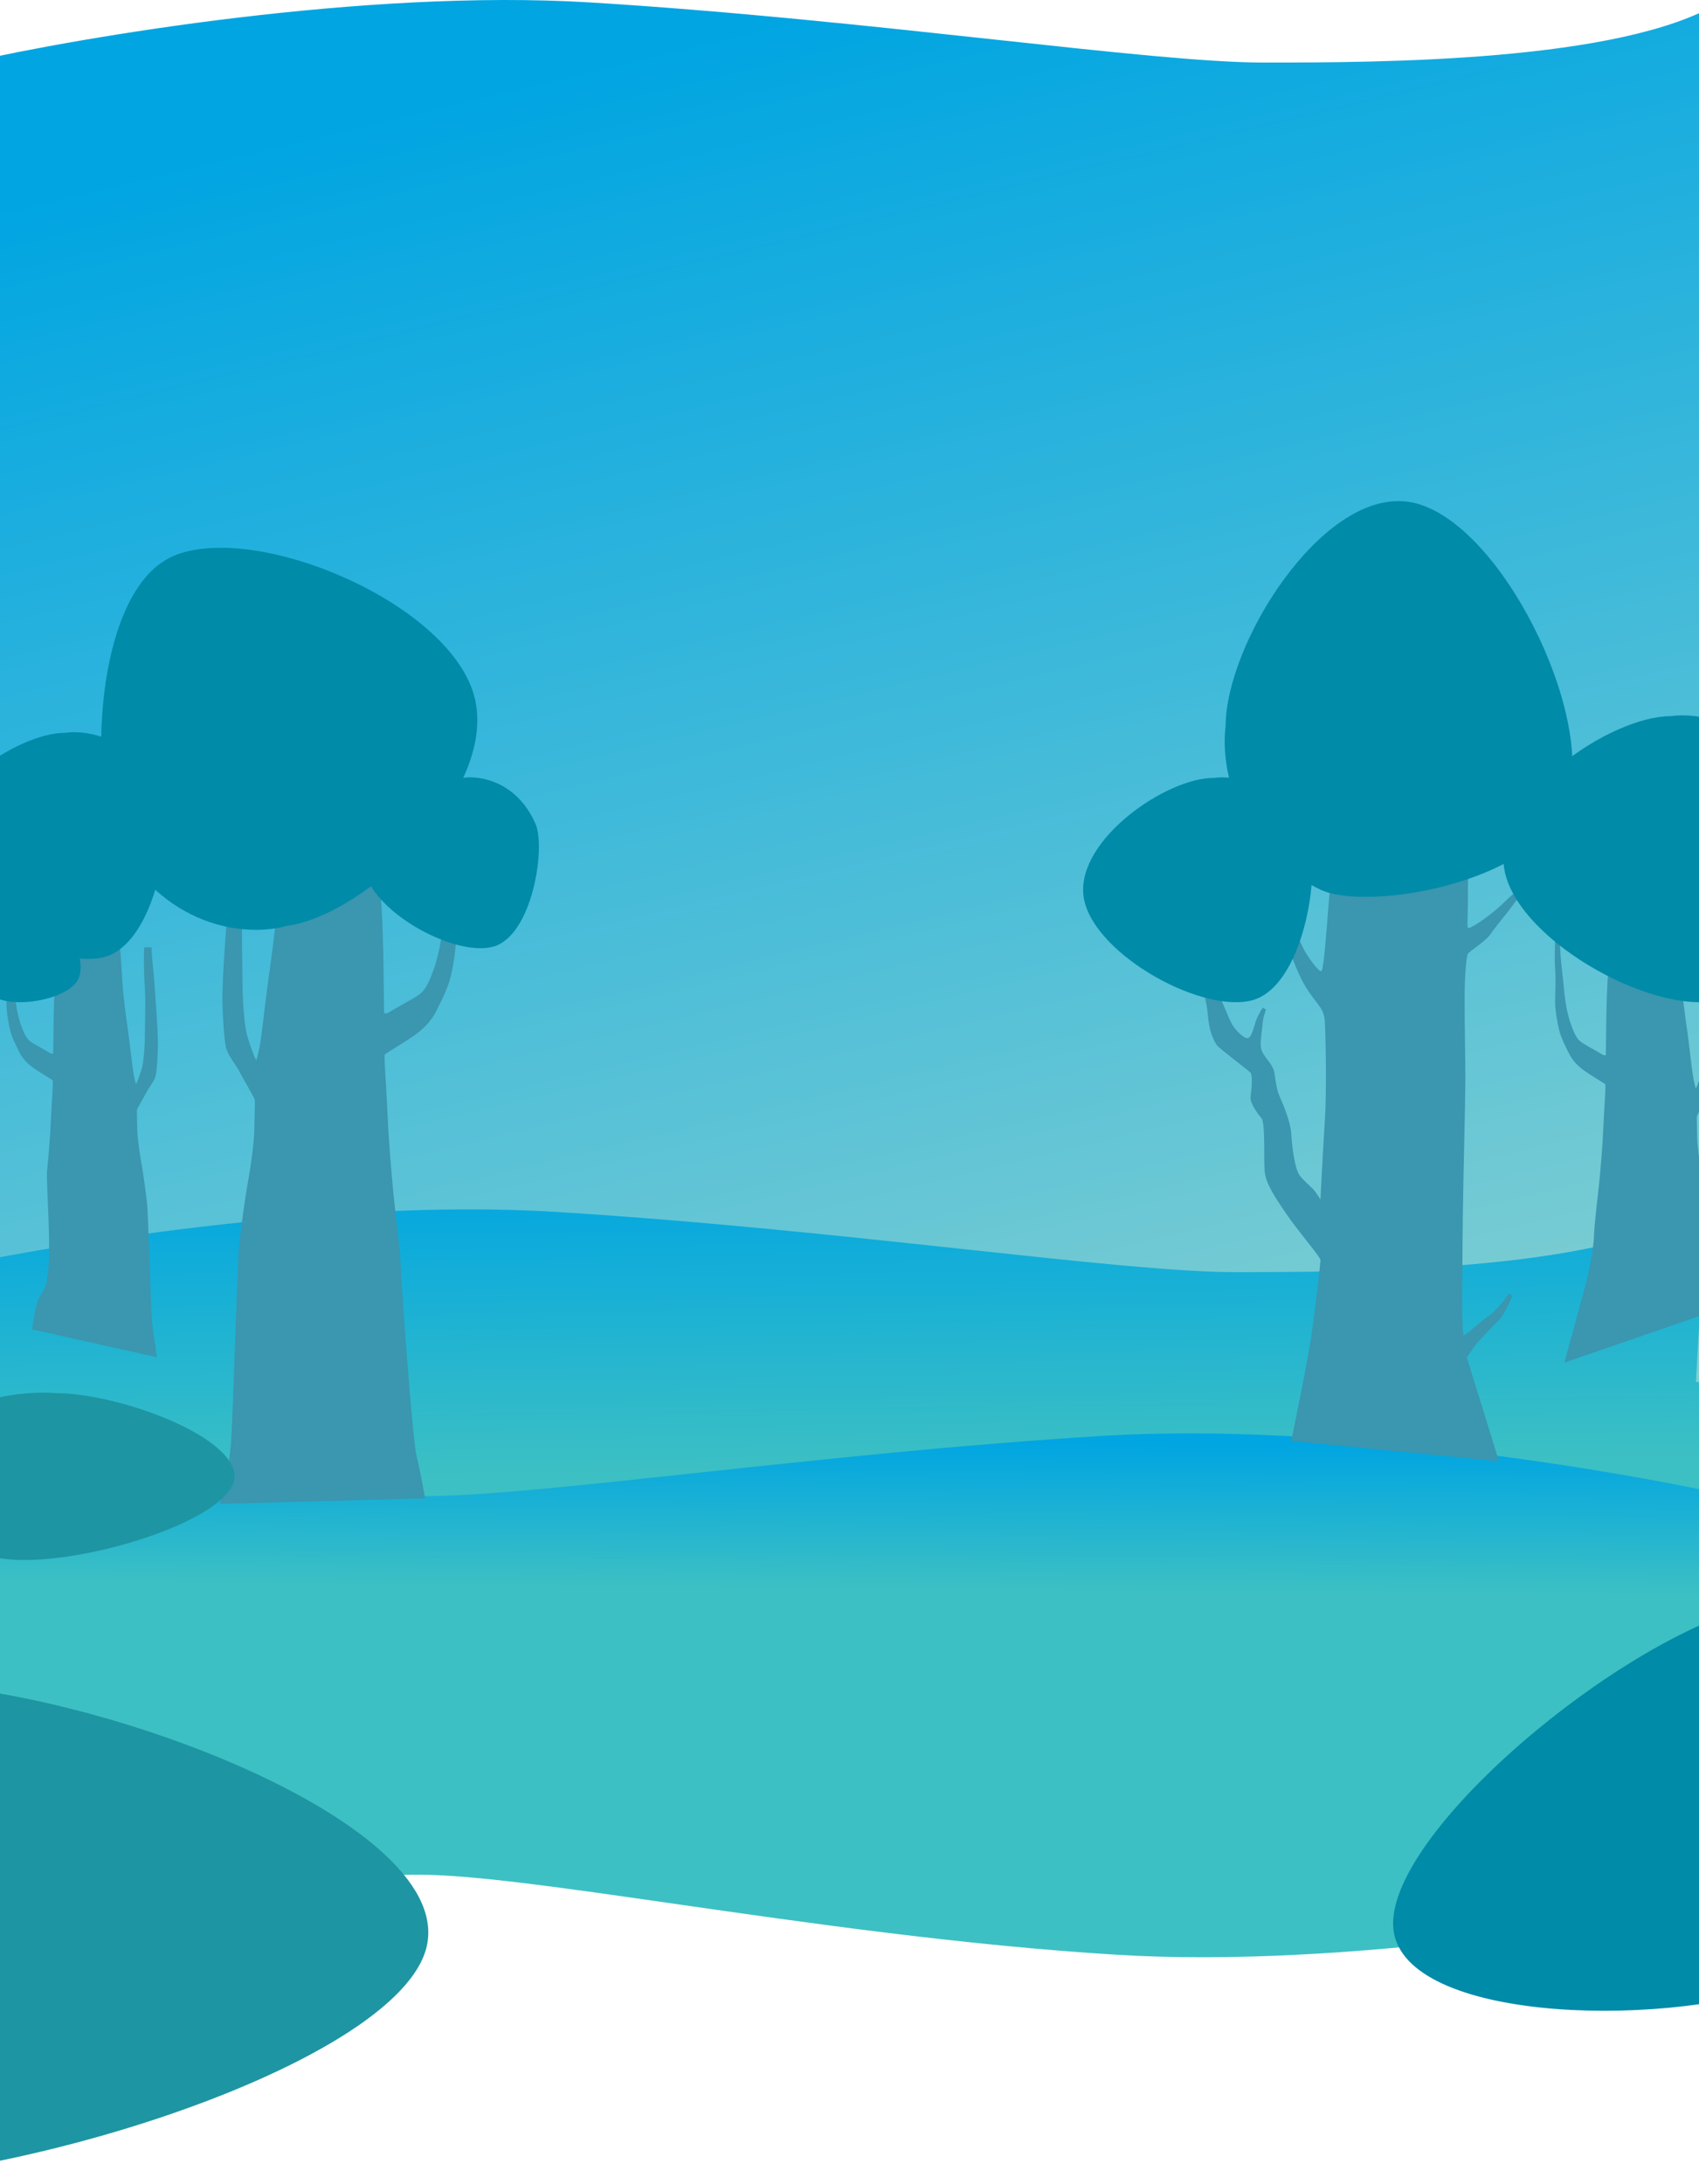 <svg width="1920" height="2467" viewBox="0 0 1920 2467" fill="none" xmlns="http://www.w3.org/2000/svg">
<path fill-rule="evenodd" clip-rule="evenodd" d="M-36 70.684C92.468 41.583 412.788 -12.751 666.325 2.717C827.272 12.537 987.704 29.912 1123.66 44.636C1255.41 58.905 1364.17 70.684 1428.13 70.684C1558.1 70.684 1832.03 70.098 1943.51 2.717C1955.08 2.717 1954.32 13.606 1950.4 69.479C1948.49 96.594 1945.85 134.302 1943.51 186.5H1926.5V1811H-5V186.5H-5.508L-36 70.684Z" fill="url(#paint0_linear_2150_4)"/>
<path fill-rule="evenodd" clip-rule="evenodd" d="M-83 1436.87C46.695 1407.69 370.075 1353.21 626.034 1368.72C788.518 1378.57 950.483 1395.99 1087.73 1410.76C1220.74 1425.06 1330.55 1436.87 1395.12 1436.87C1526.33 1436.87 1802.88 1436.29 1915.41 1368.72C1927.96 1368.72 1926.15 1398.39 1921.45 1475.33C1919.99 1499.17 1918.26 1527.55 1916.59 1561H2122L2009 1886.5C1953.17 1775.5 1691.4 1664.4 1413 1660C1204.63 1656.71 1048.79 1710.06 922.176 1753.4C837.327 1782.45 765.604 1807 700 1807C635.422 1807 567.958 1789.37 496.344 1770.66C386.646 1741.99 267.211 1710.79 133.5 1736.5C73.881 1747.97 23.901 1754.09 -16.724 1759.06C-96.572 1768.84 -140.279 1774.19 -150 1807L-119 1561H-57.325L-83 1436.87Z" fill="url(#paint1_linear_2150_4)"/>
<path fill-rule="evenodd" clip-rule="evenodd" d="M1957 1689.87C1827.31 1660.69 1503.93 1606.21 1247.97 1621.72C1085.48 1631.57 923.517 1648.99 786.266 1663.76C653.256 1678.06 543.455 1689.87 478.88 1689.87C347.671 1689.87 71.122 1689.29 -41.415 1621.72C-55.756 1621.72 -51.338 1710.17 -45.29 1831.25C-44.017 1856.73 -42.672 1883.65 -41.415 1911.5H-28.072C-34.854 2058.47 -41.595 2207.97 -25.916 2207.97C86.621 2140.41 342.791 2117.5 474 2117.5C533.968 2117.5 637.197 2132.35 762.161 2150.33C910.616 2171.68 1089.75 2197.45 1263.47 2207.97C1519.42 2223.48 1842.8 2169 1972.5 2139.83L2011 1864.5H1987.34L1957 1689.87Z" fill="url(#paint2_linear_2150_4)"/>
<path d="M317.319 959.118C317.319 959.118 315.077 987.835 313.425 1017.61C311.773 1047.4 305.52 1090.41 302.924 1108.85C300.328 1127.28 296.788 1160.61 294.547 1175.26C292.305 1189.92 290.181 1195.59 289.709 1197.36C289.237 1199.13 280.506 1175.85 278.382 1165.81C276.14 1155.76 274.016 1129.88 274.016 1109.2C274.016 1088.52 272.718 1051.77 274.016 1033.33C275.314 1014.9 275.786 994.334 275.786 982.398C275.786 970.463 275.314 959.118 275.314 959.118H262.571C262.571 959.118 261.745 978.971 259.975 993.507C258.206 1007.92 255.61 1047.04 254.312 1066.3C252.896 1085.57 251.008 1118.06 251.362 1131.66C251.716 1145.25 253.014 1174.67 255.61 1183.89C258.206 1193.11 266.111 1201.85 270.477 1210.24C274.842 1218.63 287.585 1240.02 287.939 1242.27C288.411 1244.51 287.467 1265.08 287.467 1274.77C287.467 1284.46 284.871 1309.16 280.506 1333.38C276.14 1357.61 272.6 1386.09 270.477 1404.05C268.235 1422.01 263.041 1610.58 260.917 1631.61C258.675 1652.65 257.023 1667.54 254.31 1679C251.714 1690.34 248.174 1698.62 248.174 1698.62L480.374 1692.37C480.374 1692.37 475.663 1664.74 470.825 1645C465.987 1625.26 453.952 1456.64 453.008 1433.36C452.183 1410.08 446.873 1371.08 444.631 1348.27C442.389 1325.46 439.322 1290.37 438.024 1260.11C436.726 1229.86 433.658 1192.16 434.956 1190.86C436.254 1189.56 461.622 1174.67 470.825 1167.58C480.028 1160.61 487.934 1152.22 493.125 1141.7C498.435 1131.18 505.396 1117.59 508.464 1106.13C511.532 1094.67 515.425 1072.33 515.425 1059.21C515.425 1046.1 514.127 1025.06 515.425 1006.15C516.723 987.244 515.425 959 515.425 959H507.992C507.992 959 507.166 984.171 505.396 999.061C503.626 1013.95 501.856 1031.56 500.558 1044.68C499.261 1057.79 496.193 1078 490.058 1095.14C483.922 1112.27 480.382 1117.12 476.017 1121.49C471.651 1125.86 449.351 1137.33 444.041 1140.75C438.732 1144.3 434.012 1146.43 434.012 1143C434.012 1139.45 433.54 1098.68 433.186 1079.42C432.714 1060.16 432.36 1045.62 431.416 1028.13C430.59 1010.64 429.174 1004.5 429.174 989.962C429.41 975.544 430.708 959.118 430.708 959.118H317.319Z" fill="#3B96AF"/>
<path d="M135.735 1069.99C135.735 1069.99 137.187 1088.6 138.258 1107.9C139.328 1127.2 143.38 1155.07 145.062 1167.02C146.744 1178.97 149.037 1200.56 150.49 1210.06C151.942 1219.56 153.319 1223.23 153.624 1224.38C153.93 1225.53 159.588 1210.44 160.964 1203.93C162.416 1197.42 163.792 1180.65 163.792 1167.25C163.792 1153.85 164.633 1130.03 163.792 1118.08C162.951 1106.14 162.646 1092.81 162.646 1085.07C162.646 1077.34 162.951 1069.99 162.951 1069.99H171.208C171.208 1069.99 171.743 1082.85 172.89 1092.27C174.037 1101.62 175.719 1126.97 176.56 1139.45C177.477 1151.93 178.7 1172.99 178.471 1181.8C178.242 1190.61 177.401 1209.68 175.719 1215.65C174.037 1221.62 168.915 1227.29 166.086 1232.73C163.257 1238.17 155 1252.03 154.771 1253.48C154.465 1254.94 155.077 1268.26 155.077 1274.54C155.077 1280.82 156.759 1296.83 159.588 1312.53C162.416 1328.23 164.71 1346.69 166.086 1358.33C167.538 1369.97 170.367 1477.44 171.743 1491.08C173.196 1504.71 174.266 1514.36 176.024 1521.79C176.024 1528.5 177.5 1533 177.5 1533L36.272 1501.5C36.272 1501.5 38.26 1486.11 41.394 1473.32C44.529 1460.53 52.633 1458.09 53.244 1443C59.055 1415.59 51.792 1336.96 53.244 1322.18C54.697 1307.4 56.685 1284.65 57.526 1265.05C58.367 1245.44 60.354 1221.01 59.513 1220.17C58.672 1219.33 42.235 1209.68 36.272 1205.08C30.309 1200.56 25.187 1195.13 21.823 1188.31C18.383 1181.49 13.872 1172.69 11.884 1165.26C9.897 1157.83 7.374 1143.36 7.374 1134.85C7.374 1126.35 8.215 1112.72 7.374 1100.47C6.533 1088.21 7.374 1069.91 7.374 1069.91H12.19C12.19 1069.91 12.725 1086.22 13.872 1095.87C15.019 1105.52 16.166 1116.93 17.007 1125.43C17.848 1133.94 19.835 1147.03 23.811 1158.14C27.786 1169.24 30.08 1172.38 32.908 1175.21C35.737 1178.05 50.186 1185.48 53.627 1187.7C57.067 1190 60.125 1191.37 60.125 1189.15C60.125 1186.86 60.431 1160.43 60.66 1147.95C60.966 1135.47 61.195 1126.05 61.807 1114.71C62.342 1103.38 63.259 1099.4 63.259 1089.98C63.106 1080.63 62.266 1069.99 62.266 1069.99H135.735Z" fill="#3B96AF"/>
<path d="M1896.9 1061.08C1896.9 1061.08 1898.47 1081.35 1899.64 1102.36C1900.8 1123.37 1905.2 1153.72 1907.03 1166.73C1908.86 1179.74 1911.35 1203.25 1912.93 1213.59C1914.51 1223.93 1916 1227.93 1916.34 1229.18C1916.67 1230.43 1922.82 1214.01 1924.31 1206.92C1925.89 1199.83 1927.39 1181.57 1927.39 1166.98C1927.39 1152.39 1928.3 1126.46 1927.39 1113.45C1926.47 1100.44 1926.14 1085.93 1926.14 1077.51C1926.14 1069.09 1926.47 1061.08 1926.47 1061.08H1935.45C1935.45 1061.08 1936.03 1075.09 1937.27 1085.35C1938.52 1095.52 1940.35 1123.12 1941.26 1136.71C1942.26 1150.3 1943.59 1173.23 1943.34 1182.82C1943.09 1192.41 1942.17 1213.17 1940.35 1219.68C1938.52 1226.18 1932.95 1232.35 1929.88 1238.27C1926.81 1244.19 1917.83 1259.29 1917.58 1260.87C1917.25 1262.45 1917.92 1276.96 1917.92 1283.8C1917.92 1290.64 1919.74 1308.06 1922.82 1325.16C1925.89 1342.25 1928.38 1362.35 1929.88 1375.02C1931.46 1387.7 1934.53 1415.88 1936.03 1430.72C1937.61 1445.56 1938.77 1456.07 1940.68 1464.16C1942.51 1472.16 1945 1478 1945 1478L1767.87 1539C1767.87 1539 1789.31 1461.24 1792.71 1447.31C1796.12 1433.39 1800.69 1412.13 1801.35 1395.7C1801.94 1379.27 1805.67 1351.76 1807.25 1335.66C1808.83 1319.57 1810.99 1294.81 1811.91 1273.46C1812.82 1252.11 1814.98 1225.51 1814.07 1224.6C1813.15 1223.68 1795.29 1213.17 1788.81 1208.17C1782.33 1203.25 1776.76 1197.33 1773.11 1189.91C1769.37 1182.49 1764.47 1172.9 1762.31 1164.81C1760.15 1156.72 1757.41 1140.96 1757.41 1131.71C1757.41 1122.45 1758.32 1107.61 1757.41 1094.27C1756.49 1080.93 1757.41 1061 1757.41 1061H1762.64C1762.64 1061 1763.22 1078.76 1764.47 1089.27C1765.71 1099.77 1766.96 1112.2 1767.87 1121.45C1768.79 1130.71 1770.95 1144.97 1775.27 1157.06C1779.59 1169.15 1782.08 1172.57 1785.15 1175.65C1788.23 1178.74 1803.93 1186.82 1807.67 1189.24C1811.41 1191.74 1814.73 1193.25 1814.73 1190.83C1814.73 1188.33 1815.06 1159.56 1815.31 1145.97C1815.64 1132.38 1815.89 1122.12 1816.56 1109.78C1817.14 1097.44 1818.14 1093.1 1818.14 1082.85C1817.97 1072.67 1817.06 1061.08 1817.06 1061.08H1896.9Z" fill="#3B96AF"/>
<path d="M1459.23 1627.5C1459.23 1627.5 1478.08 1536.38 1482.24 1506.98C1486.4 1477.59 1492.22 1426.84 1492.22 1423.23C1492.22 1419.63 1467.82 1391.9 1453.69 1371.1C1439.27 1350.3 1430.68 1336.16 1429.29 1323.96C1427.91 1311.75 1430.12 1268.22 1425.69 1263.22C1421.53 1258.23 1412.38 1246.03 1413.21 1238.82C1414.32 1231.61 1415.71 1214.42 1413.21 1211.64C1410.72 1208.87 1379.12 1185.3 1375.51 1180.86C1371.91 1176.7 1366.92 1165.05 1365.53 1151.47C1364.15 1137.88 1362.76 1125.12 1356.11 1112.92C1349.45 1100.72 1341.69 1087.13 1336.7 1081.58C1331.99 1075.76 1327 1063 1327 1063L1330.6 1058.84C1330.6 1058.84 1339.2 1071.6 1346.96 1078.25C1354.72 1084.63 1368.3 1105.43 1374.96 1118.19C1381.33 1130.94 1388.54 1150.36 1392.15 1156.73C1395.75 1163.11 1404.9 1172.54 1409.61 1172.54C1414.32 1172.54 1416.54 1161.17 1419.31 1153.13C1422.08 1145.36 1427.07 1138.15 1427.07 1138.15L1430.68 1140.37C1430.68 1140.37 1427.07 1148.97 1426.52 1158.95C1425.69 1168.94 1422.92 1181.14 1426.52 1188.35C1430.12 1195.56 1438.72 1202.77 1440.1 1211.37C1441.49 1219.96 1442.32 1229.95 1446.48 1239.37C1450.64 1248.8 1458.68 1267.94 1459.23 1280.97C1460.06 1293.73 1462.83 1319.52 1468.66 1327.56C1474.48 1335.33 1483.07 1341.15 1486.4 1346.14C1490 1351.13 1492.22 1354.74 1492.22 1354.74C1492.22 1354.74 1494.99 1299 1497.21 1265.44C1499.43 1231.89 1498.04 1169.49 1497.21 1154.52C1496.38 1139.54 1490.83 1137.32 1478.64 1119.57C1466.44 1101.83 1457.29 1073.82 1450.08 1052.46C1442.88 1031.11 1444.26 1016.69 1440.1 1005.32C1435.95 993.951 1432.9 965.387 1432.9 965.387H1437.05C1437.05 965.387 1444.26 993.951 1447.03 999.775C1449.81 1005.6 1453.41 1018.35 1457.01 1031.11C1460.62 1043.87 1469.77 1066.05 1474.75 1074.65C1479.74 1083.25 1490.56 1098.22 1493.33 1096.83C1496.1 1095.45 1499.7 1042.48 1501.92 1015.3C1504.14 988.127 1509.13 968.715 1510.52 949.581C1511.9 930.168 1514.12 931.361 1515.51 915H1660.12C1660.12 915 1658.74 1002.35 1658.74 1023.15C1658.74 1043.95 1658.74 1017.52 1658.74 1024.73C1658.74 1031.94 1657.9 1044.7 1658.74 1047.75C1659.57 1050.52 1676.48 1039.15 1688.67 1029.17C1700.87 1019.19 1704.48 1013.36 1715.01 1006.15L1718.61 1010.31C1718.61 1010.31 1709.19 1023.07 1703.64 1030.28C1697.82 1037.49 1689.23 1048.03 1683.68 1056.07C1677.86 1063.83 1660.12 1074.65 1658.74 1077.42C1657.35 1080.2 1655.13 1098.22 1655.13 1129C1655.13 1159.79 1655.96 1196.95 1655.96 1219.13C1655.96 1241.32 1653.75 1327.84 1653.19 1367.22C1652.64 1406.6 1652.36 1475.09 1652.36 1481.75C1652.36 1488.4 1653.19 1506.15 1653.75 1508.09C1654.58 1510.31 1670.93 1493.95 1681.74 1486.74C1692.56 1479.53 1705.31 1460.95 1705.31 1460.95L1708.91 1463.72C1708.91 1463.72 1701.15 1483.69 1693.94 1490.9C1686.73 1498.11 1669.82 1515.86 1667.61 1518.91C1665.39 1521.68 1657.63 1533.33 1657.63 1533.33L1693.94 1650.5L1459.23 1627.5Z" fill="#3B96AF"/>
<path d="M1478.31 947.98C1450.92 883.975 1395.65 875.106 1371.43 878.672C1317.76 878.672 1217.82 947.98 1224.3 1010.77C1230.78 1073.57 1352.93 1143.81 1413.08 1130.32C1473.23 1116.83 1493.12 982.866 1478.31 947.98Z" fill="#008BA8"/>
<path d="M1492.28 1004.91C1393.25 957.64 1379.52 862.242 1385.04 820.452C1385.04 727.822 1492.28 555.338 1589.44 566.518C1686.6 577.697 1795.27 788.51 1774.4 892.32C1753.53 996.129 1546.25 1030.47 1492.28 1004.91Z" fill="#008BA8"/>
<path d="M2025.98 897.266C1990.76 815.622 1919.69 804.309 1888.56 808.858C1819.55 808.858 1691.06 897.266 1699.39 977.367C1707.71 1057.47 1864.76 1147.06 1942.1 1129.86C2019.43 1112.65 2045.01 941.766 2025.98 897.266Z" fill="#008BA8"/>
<path d="M132.655 950.839C191.971 1053.85 284.907 1057.05 323.961 1045.77C412.285 1034.22 561.328 894.784 536.697 789.33C512.065 683.877 295.425 590.652 199.443 626.548C103.461 662.444 100.527 894.666 132.655 950.839Z" fill="#008BA8"/>
<path d="M58.489 1027.92C31.108 1013.03 9.061 1025.29 1.46 1033.28C-17.57 1048.21 -33.872 1100.4 -14.24 1120.69C5.392 1140.97 68.091 1131.69 85.693 1110.21C103.296 1088.73 73.369 1036.07 58.489 1027.92Z" fill="#008BA8"/>
<path d="M605.418 931.172C584.478 882.538 542.221 875.799 523.71 878.509C482.68 878.509 406.277 931.172 411.229 978.886C416.181 1026.6 509.562 1079.97 555.545 1069.72C601.527 1059.47 616.737 957.68 605.418 931.172Z" fill="#008BA8"/>
<path d="M182.155 897.565C154.351 833.023 98.24 824.08 73.661 827.676C19.179 827.676 -82.271 897.565 -75.695 960.886C-69.12 1024.21 54.874 1095.03 115.931 1081.43C176.989 1067.83 197.185 932.743 182.155 897.565Z" fill="#008BA8"/>
<path d="M2260.26 2024.13C2228.89 2148.89 2093.4 2218 2029.58 2236.95C1892.85 2290.98 1596.67 2286.35 1575.5 2184.48C1554.32 2082.61 1823.35 1853 1984.67 1812.94C2145.99 1772.87 2277.05 1956.26 2260.26 2024.13Z" fill="#008BA8"/>
<path d="M-84.56 1625.07C-46.91 1577.45 29.067 1570.85 62.349 1573.5C136.121 1573.5 273.491 1625.07 264.587 1671.8C255.684 1718.52 87.788 1770.79 5.112 1760.75C-77.564 1750.71 -104.911 1651.03 -84.56 1625.07Z" fill="#1E95A2"/>
<path d="M-566.644 2055.49C-453.484 1912.36 -225.126 1892.53 -125.091 1900.5C96.64 1900.5 509.521 2055.49 482.76 2195.92C455.999 2336.34 -48.632 2493.41 -297.125 2463.24C-545.617 2433.08 -627.811 2133.5 -566.644 2055.49Z" fill="#1E95A2"/>
<defs>
<linearGradient id="paint0_linear_2150_4" x1="1013" y1="-22.45" x2="1442.83" y2="1765.48" gradientUnits="userSpaceOnUse">
<stop stop-color="#00A5E2"/>
<stop offset="1" stop-color="#8BD2D0"/>
</linearGradient>
<linearGradient id="paint1_linear_2150_4" x1="1047.72" y1="1662.29" x2="1042.49" y2="1315.22" gradientUnits="userSpaceOnUse">
<stop stop-color="#3DC0C3"/>
<stop offset="1" stop-color="#00A5E2"/>
</linearGradient>
<linearGradient id="paint2_linear_2150_4" x1="965.122" y1="1796.49" x2="966.557" y2="1626.04" gradientUnits="userSpaceOnUse">
<stop stop-color="#3DC0C3"/>
<stop offset="1" stop-color="#00A5E2"/>
</linearGradient>
</defs>
</svg>
